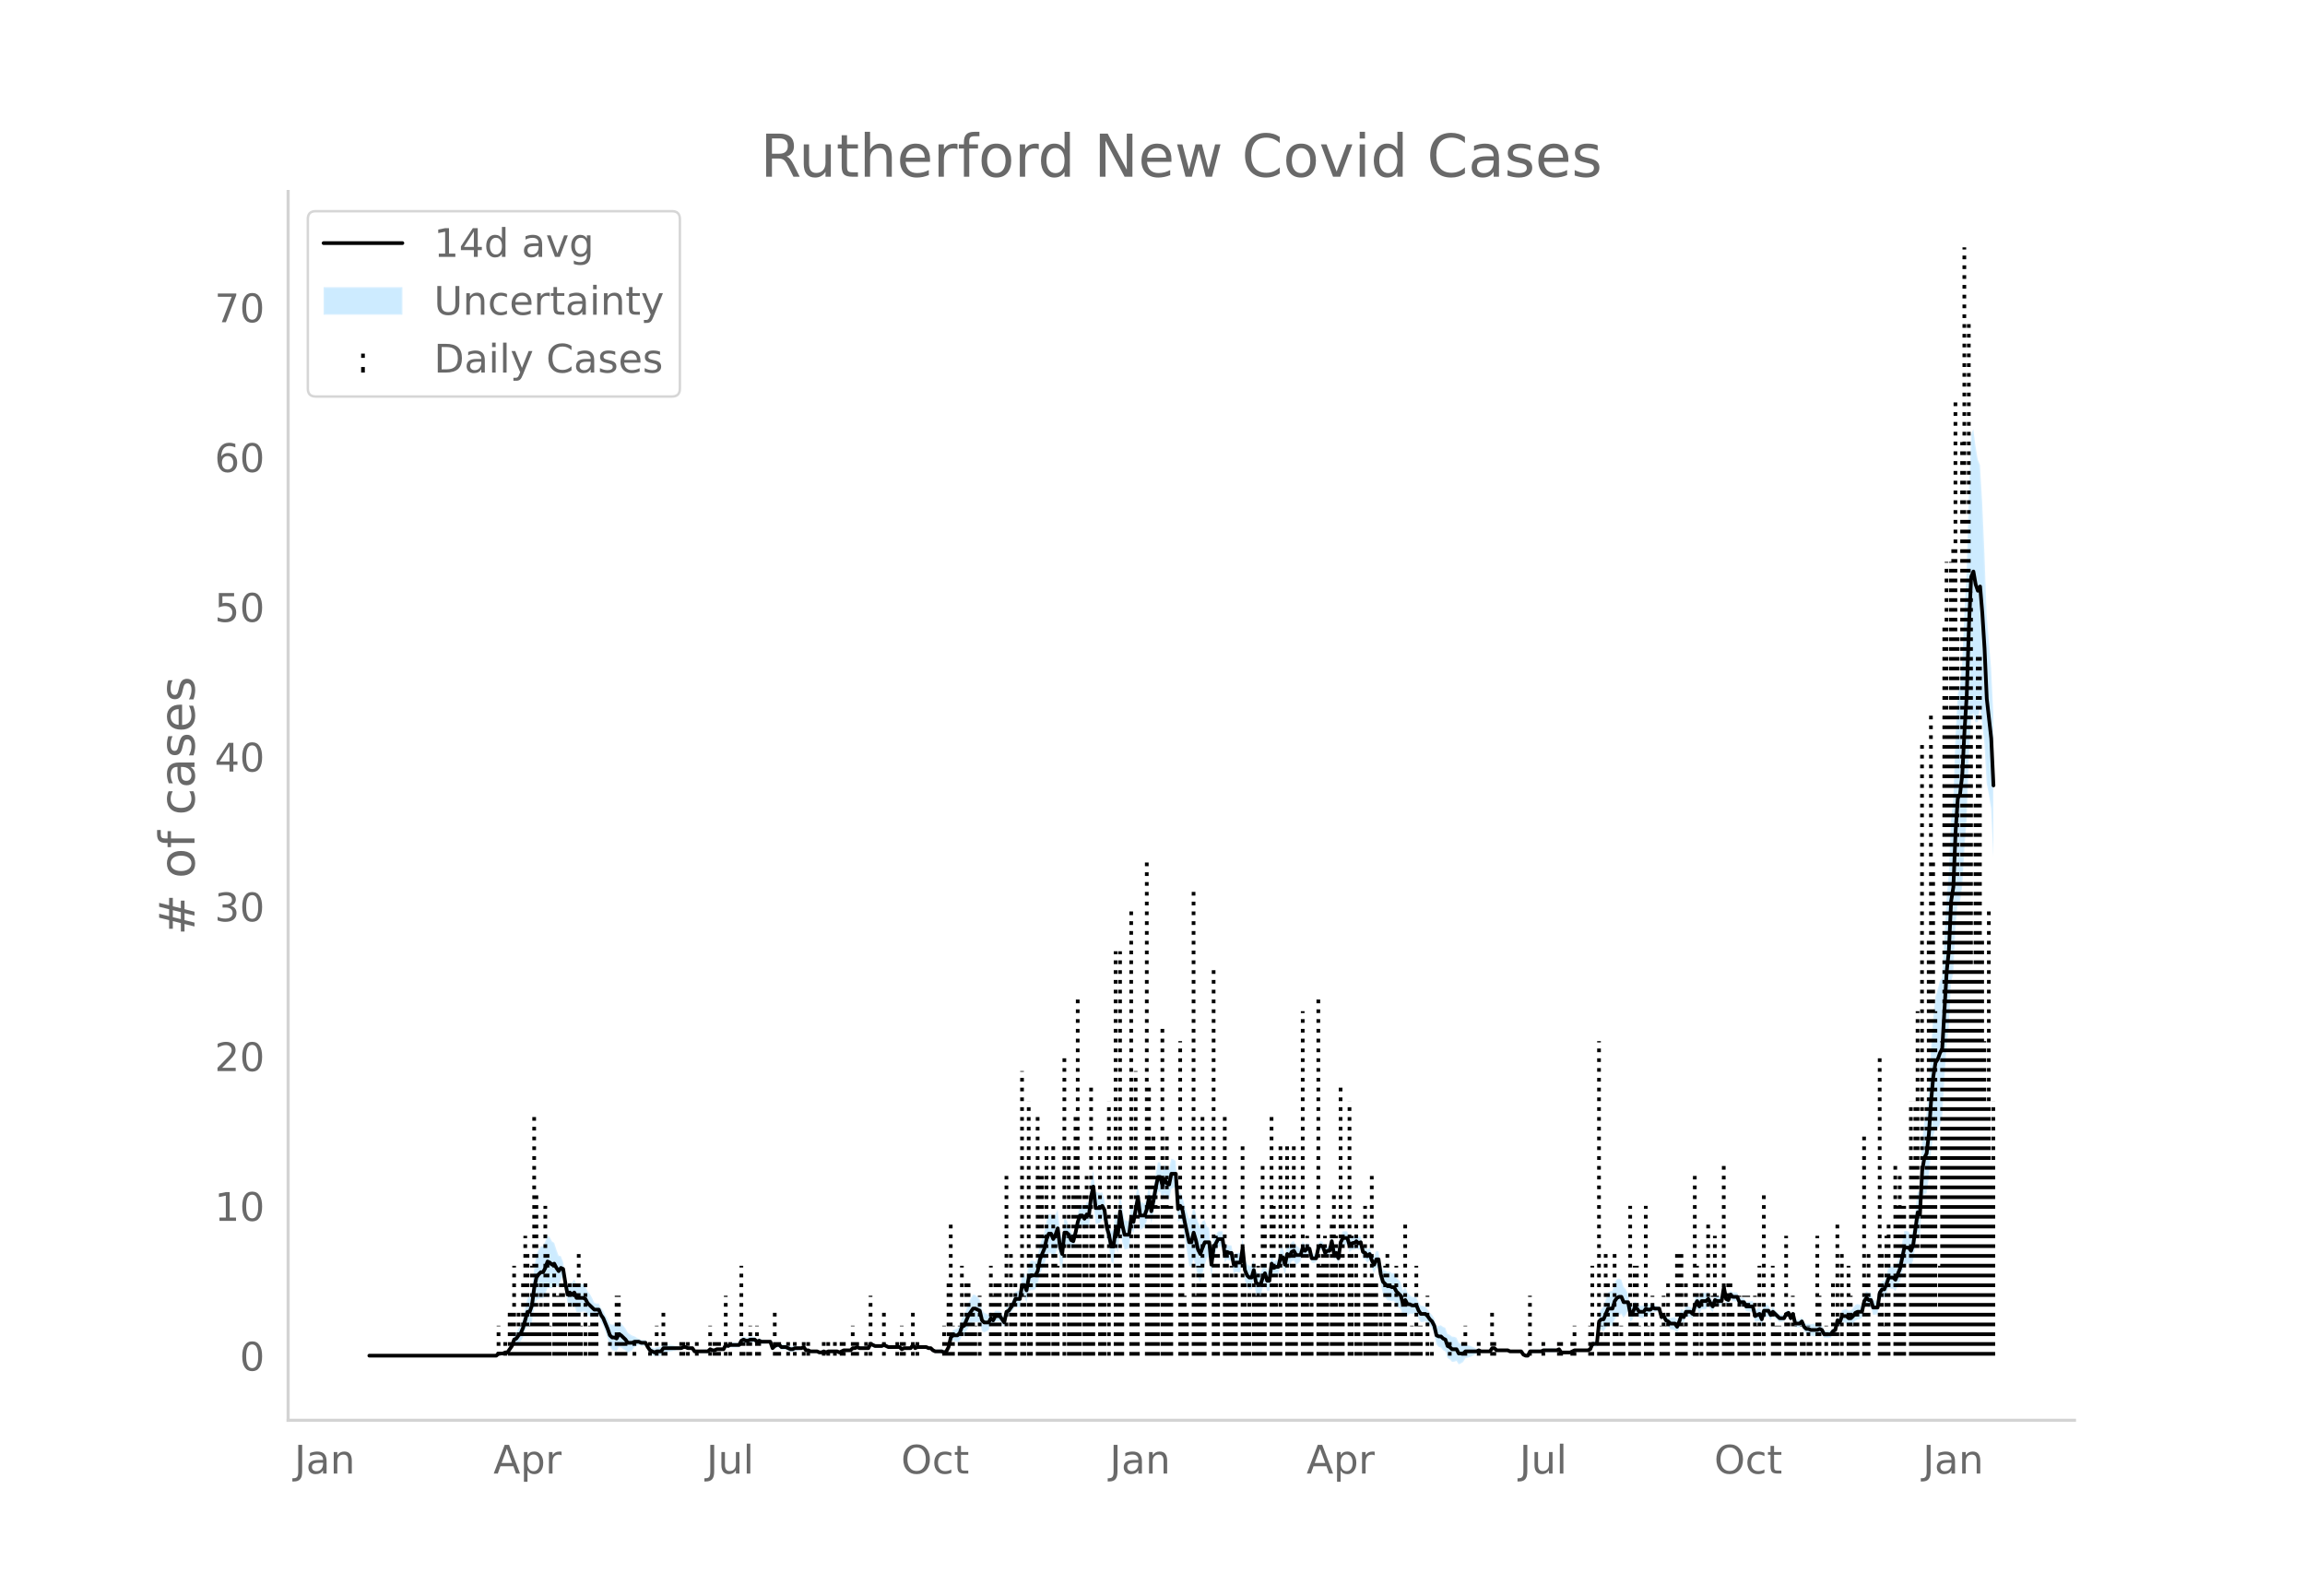 <svg height="864" viewBox="0 0 936 648" width="1248" xmlns="http://www.w3.org/2000/svg" xmlns:xlink="http://www.w3.org/1999/xlink"><defs><style>*{stroke-linecap:butt;stroke-linejoin:round}</style></defs><g id="figure_1"><path d="M0 648h936V0H0z" style="fill:#fff" id="patch_1"/><g id="axes_1"><path d="M117 576.72h725.4V77.76H117z" style="fill:none" id="patch_2"/><g id="PolyCollection_1"><defs><path d="M150.877-97.514H201.535l.905-.637.904.084.905.054.904-.334.905.065.905-1.05.904-.918.905-1.89.904.048.905-.81.905-.448.904-1.634.905-2.666.904-2.135.905.573.905-2.006.904-5.729.905-3.05.904-.497.905-.397.905.105.904-1.623.905-2.628.904.039.905.03.905-1.44.904.663.905.235.904-2.874.905-1.491.905 5.24.904 5.927.905-.17.904 1.517.905-.474.905 2.623.904.08.905-.08.904-.179.905.03.905 1.463.904.605.905.156.904-.256.905-.36.905.121.904 2.373.905 1.6.904 2.486.905 2.781.905 3.314.904 1.355.905.185.905.453.904-1.911.905.218.904.642.905.631.905.96.904-.645.905-.59.904-1.148.905-.597.905-.389.904.402.905.01.904-.01.905 1.904.905 1.385.904.502.905.553.904-.383.905.09.905.05.904-1.35.905-.103.904-.134.905-.174.905-.157.904-.205.905-.294.904-.036.905.009.905-.435.904-.09.905.348.904-.124.905-.241.905 1.544.904.125.905.085.904.06.905.044.905.027.904.015.905-.886.904.414.905-.075.905-.525.904-.04.905-.046.904-.053.905-1.439.905.534.904-.32.905.065.904.025.905-.013.905-.05.904-1.526.905-.284.904.445h.905l.905-.445.904-.077.905-.157.904.835.905-.514.905.37.904-.082.905-.103.904-.137.905-.205.905 3.11.904-.762.905-.39.904.029.905.925.905.01.904-.036.905.485.904.448.905.01.905-.5.904-.108.905-.164.904-.27.905-.44.905 1.36.904-.03.905.412.904.05.905.02.905-.006.904.492.905.055.904-.426.905.435.905-.48.904-.064.905-.087.904-.276.905-.035.905.406.904-.435.905-.386.904.036.905.03h.905l.904-.749.905.093.904-.34.905.466.905.016.904.003.905-.012.904-.026.905-1.619.905.459.904.424.905-.033.904-.06.905-.09.905-.417.904.413.905.435.904-.026.905-.03.905-.033.904-.039.905-.044.905.9.904-.446.905.014.904.005.905-.005.905-1.253.904 1.24.905-.464H376.123l.905.439h.904l.905.934.905.58.904.104.905.08.904.061.905.414.905-.411.904-1.738.905-3.226.904-.294.905.4.905.3.904-.552.905-2.06.904-.056.905-1.727.905-1.676.904-.916.905-1.04.904-.095.905.039.905-.053.904 3.568.905.55.904-.387.905-.48.905-2.25.904.663.905-1.964.904-.054.905-.002.905 1.27.904 1.176.905-4.503.904-.491.905-1.116.905-.865.904-1.626.905.309.904.137.905-4.711.905.497.904 2.33.905-4.613.904-.448.905.011.905-.49.904-1.773.905-4.462.904-1.8.905-1.766.905-3.143.904-1.605.905.06.904 2.236.905-1.771.905-3 .904 6.856.905 2.464.904-9.212.905-.89.905-.233.904 1.532.905-.015.904-3.672.905-3.881.905-1.895.904.533.905 1.527.904-1.376.905.697.905-7.08.904-3.444.905 8.694.904-.08.905-.246.905-1.488.904.69.905 6.654.904 3.659.905 6.087.905.951.904-6.808.905 2.415.904-9.521.905 5.222.905 2.864.904-.182.905-.303.904-7.291.905 1.12.905-5.154.904-3.625.905 7.437.904-.453.905-.677.905-2.538.904-4.545.905 5.648.904-4.137.905-4.94.905-3.827.904-.01.905 3.543.904-2.662.905 1.804.905.572.904-4.387.905-.306.904-.615.905 14.336.905-1.01.904 1.68.905 5.828.905 5.386.904 5.802.905.897.904-3.56.905 3.246.905 4.309.904 1.976.905-3.498.904-3.788.905-2.604.905-.631.904 8.742.905-8.208.904-2.534.905-2.014.905.055.904.051.905 6.381.904-1.33.905.49.905-.028.904 5.324.905-.64.904.124.905.027.905-6.308.904 9.587.905 2.638.904 1.025.905-.124.905-3.707.904 5.617.905.585.904.474.905-3.41.905-1.808.904 2.984.905-.131.904-6.99.905.36.905-.32.904.174.905-3.328.904.403.905 3.125.905-4.115.904.778.905-1.91.904-.391.905 1.673.905-.575.904-.933.905-2.834.904 1.099.905-1.07.905-.38.904 3.94.905.027.904-.371.905-4.219.905-.724.904.54.905 2.605.904-.9.905-.04.905-3.657.904 5.218.905-.422.904 2.291.905-6.304.905-1.494.904.09.905-.046.904 3.044.905-.846 1.81-.394v-.499l.904.803.904-.514.905 4.004.905.391.904 1.446.905-1.095.904 3.085.905 2.175.905-2.19.904-.142.905 6.847.904 3.905.905 1.44.905 1.177.904.092.905.224.904-.015.905 1.724.905.853.904.578.905 3.62.904-1.854.905 1.2.905-1.06.904.14.905-.079.904-.118.905 2.233.905 1.344.904-.105.905-.32.904.7.905 1.221.905.823.904 2.149.905 4.567.904.97.905.276.905 1.072.904.47.905 2.704.904.562.905 1 .905-.09.904-.325.905 1.432.904-.4.905-.566.905-1.512.904-.216.905-.265.905-.402.904-.419.905-.584.904-.607.905.281.905-.05.904-.064.905-.084.904-.055.905-1.206.905.029.904.867.905-.003.904-.006.905-.007.905-.01.904-.014.905.448H617.652l.904 1.414.905.547.905.124.904-1.755.905-.02.904-.022.905-.023.905-.026h.904l.905-.409.904.024.905.022.905.02.904.017.905-.054.904-.17.905-.73.905 1.357.904.043.905.036.904.03.905.027.905-.434.904-.435H644.79l.904-.434.905-1.753.905.217.904.128.905-7.138.904.244.905.71.905-1.41.904-1.416.905.456.904.213.905-2.755.905-1.186.904-.606.905-.476.904 1.493.905-1.054.905-1.755.904 4.469.905-.696.904-2.6.905.26.905 1.393.904.083.905.077.904-1.34.905.27.905-.304.904-1.314.905.251.904-.242.905-.349.905 3.708.904-.287.905 2.093.904.737.905 1.231.905.262.904.19.905 1.49.904-2.221.905-2.724.905.619.904-2.307.905-.146.904-.162.905.928.905-3.042.904-1.189.905 2.284.904-1.989.905.042.905-.094.904-1.259.905 1.353.904 1.13.905-2.867.905.333.904-.163.905-.242.904-5.356.905 4.721.905.435.904-2.207.905.888.904.009h.905l.905 2.208.904-.027.905-.172.904 1.94.905.157.905.133.904.114.905 3.965.905-.1.904-.24.905 2.346.904-3.652.905-.256.905-.36.904 1.657.905-1.51.904.606.905.815.905.83.904-.124.905-.233.904-1.743.905-.42.905 2.232.904-1.844.905 4.182.904.138.905.038.905-.831.904 2.29.905 1.082.904.172.905.628.905.128.904.075.905-.153.904-.806.905.293.905 1.274.904.063.905-.007.904-.078.905-1.731.905-.545.904-3.342.905 1.102.904-2.03.905.392.905.282.904.993.905.096.904-.765.905-1.297.905-.52.904-.237.905-.435.904-4.21.905-1.176.905 1.11.904.011.905 2.986.904-.08.905-.105.905-5.809.904-1.06.905.119.904-1.818.905-2.072.905.247.904.007.905 1.008.904-1.862.905-1.816.905-3.653.904-3.698.905.128.904-.357.905 1.23.905-2.532.904-5.935.905-5.214.904 1.636.905-14.73.905-2.67.904-.208.905-5.998.904-10.643.905-6.812.905-2.865.904.292.905-1.919.904-2.236.905-15.508.905-14.42.904-7.473.905-18.228.904-3.357.905-18.783.905-10.301.904-.182.905-6.158.904-15.173.905-11.761.905-24.938.904-16.276.905-2.052.904 3.48.905-.132.905-5.763.904 6.458.905 8.084.904 15.94.905 4.78.905 5.643.904 19.707v-58.242l-.904-18.521-.905-10.865-.905-10.859-.904-24.894-.905-20.586-.904-15.262-.905-2.288-.905-5.346-.904-6.945-.905 2.292-.904 22.82-.905 32.405-.905 16.91-.904 20.448-.905 9.48-.904 3.294-.905 16.632-.905 26.395-.904 7.938-.905 21.737-.904 9.904-.905 16.857-.905 15.769-.904 1.24-.905 3.293-.904 2.899-.905 8.43-.905 13.17-.904 16.29-.905 9.641-.904 3.268-.905 7.755-.905 20.892-.904-.102-.905 7.818-.904 7.097-.905 2.68-.905-1.375-.904-.357-.905.128-.904 4.99-.905 5.035-.905 2.528-.904 2.483-.905-.73-.904.007-.905.247-.905 3.14-.904 2.527-.905.12-.904 1.545-.905 6.354-.905-.105-.904-.08-.905-3.096-.904.011-.905-.627-.905 1.43-.904 4.48-.905-.436-.904-.238-.905.35-.905 1.31-.904.971-.905.097-.904-.745-.905.282-.905.392-.904 3.183-.905-.635-.904 4.477-.905.324-.905.875-.904-.078-.905-.007-.904.063-.905-2.201-.905-.576-.904.063-.905-.153-.904.074-.905.129-.905-.242-.904.173-.905-.655-.904-2.055-.905.906-.905.039-.904.138-.905-3.637-.904 1.63-.905-2.112-.905.45-.904 1.732-.905-.234-.904-.123-.905-.908-.905-.923-.904-1.13-.905 1.095-.904-1.817-.905-.362-.905-.255-.904 3.298-.905-1.997-.904.628-.905.77-.905-3.855-.904.114-.905.133-.905.157-.904-1.536-.905-.171-.904-.028-.905-2.135h-.905l-.904.009-.905-.85-.904 2.137-.905-.434-.905-4.836-.904 5.938-.905-.242-.904-.162-.905-.536-.905 2.346-.904-1.477-.905-2.122-.904.478-.905-.094-.905.042-.904 2.356-.905-2.06-.904 2.286-.905 3.908-.905-.809-.904-.162-.905-.147-.904 2.038-.905-1.12-.905 2.49-.904 2.123-.905-1.117-.904.19-.905.263-.905-.507-.904-.132-.905-1.382-.904.582-.905-3.243-.905-.349-.904-.242-.905-.618-.904.424-.905-.304-.905-.6-.904 1.268-.905.077-.904.083-.905-1.213-.905-.61-.904 1.744-.905.174-.904-5.089-.905-1.754-.905-1.055-.904-2.85-.905-.476-.904.262-.905 1.421-.905 3.326-.904.213-.905.456-.904 2.928-.905 2.934-.905.71-.904 1.983-.905 11.106-.904.128-.905.218-.905 2.59-.904.435H639.362l-.904.434-.905.434-.905.027-.904.03-.905.037-.904.042-.905-1.25-.905.14-.904-.17-.905-.054-.904.018-.905.02-.905.021-.904.024-.905.46h-.904l-.905-.026-.905-.024-.904-.021-.905-.02-.904 1.72-.905.124-.905-.322-.904-1.192H613.129l-.905-.421-.904-.013-.905-.01-.905-.008-.904-.006-.905-.003-.904-.87-.905.028-.905 1.401-.904-.055-.905-.084-.904-.064-.905-.05-.905-.587-.904.261-.905-.584-.904-.42-.905-.401-.905-.265-.904-.216-.905.226-.905-.566-.904-.4-.905-2.043-.904-.326-.905-.09-.905-.738-.904-.306-.905-2.509-.904-.4-.905-.664-.905.275-.904.101-.905-3.252-.904-1.326-.905-.915-.905-1.384-.904-1.039-.905-.32-.904-.104-.905-1.263-.905-2.111-.904-.118-.905-.08-.904-.728-.905-1.06-.905-2.275-.904 1.62-.905-3.33-.904-1.159-.905-.885-.905-1.75-.904-.016-.905-.645-.904.092-.905-.56-.905-.298-.904-2.177-.905-5.316-.904-.142-.905 2.154-.905-1.3-.904-2.128-.905.642-.904-1.16-.905-.478-.905-3.815-.904.355-.905-.935v.37l-1.809.475-.905.892-.904-3.038-.905-.047-.904.09-.905 1.982-.905 6.728-.904-2.053-.905.446-.904-5.207-.905 4.162-.905-.04-.904.838-.905-2.608-.904-.329-.905 1.014-.905 4.47-.904-.372-.905.028-.904-3.881-.905-.379-.905.667-.904-1.507-.905 3.248-.904-.933-.905-.575-.905-1.803-.904.477-.905 1.566-.904-.96-.905 4.574-.905-2.957-.904.403-.905 4.491-.904.174-.905.55-.905-3.116-.904 6.911-.905-.13-.904-3.098-.905 1.667-.905 2.671-.904-.394-.905-.284-.904-4.81-.905 2.376-.905-.125-.904-.712-.905-1.706-.904-8.658-.905 5.855-.905.028-.904.123-.905 1.098-.904-4.233-.905-.028-.905-.378-.904 1.275-.905-6.651-.904.051-.905.055-.905 1.461-.904.942-.905 5.693-.904-9.503-.905-.632-.905-2.604-.904.557-.905 1.714-.904-1.498-.905-3.511-.905-2.836-.904 4.26-.905.896-.904-2.885-.905-2.434-.905-3.729-.904-1.795-.905 1.597-.905-14.336-.904-.615-.905-.306-.904 4.302-.905-.297-.905-1.671-.904 2.551-.905-3.408-.904-.01-.905 4.861-.905 5.486-.904 4.551-.905-5.647-.904 5.012-.905 2.675-.905-.676-.904-.453-.905-7.334-.904 5.933-.905 5.27-.905-2.354-.904 6.61-.905-.303-.904-.182-.905-4.955-.905-6.073-.904 9.593-.905-1.929-.904 7.093-.905.952-.905-3.47-.904-2.424-.905-7.247-.904-2.785-.905.25-.905-.247-.904-.08-.905-8.682-.904 4.376-.905 8.559-.905-.173-.904 2.1-.905-1.08-.904.533-.905 3.319-.905 4.807-.904 3.278-.905-.883-.904-2.812-.905-1.97-.905-.891-.904 8.163-.905-3.617-.904-7.914-.905 2.213-.905 1.705-.904-2.108-.905.06-.904 2.739-.905 4.676-.905 2.578-.904 2.544-.905 5.095-.904 1.702-.905-.49-.905.01-.904 1.29-.905 5.814-.904-2.015-.905.497-.905 6.584-.904.137-.905.31-.904 2.717-.905 1.742-.905 1.49-.904.378-.905 4.185-.904-1.431-.905-1.336-.905-.002-.904-.054-.905 1.51-.904-1.074-.905 1.227-.905-.48-.904-.388-.905-1.187-.904-4.252-.905-.921-.905-.83-.904-.095-.905 1.566-.904 1.69-.905 2.668-.905 2.618-.904.812-.905 3.153-.904 1.186-.905.3-.905.4-.904 1.443-.905 4.593-.904 1.738-.905.458-.905-.456-.904.062-.905.08-.904.104-.905-.29-.905-.803h-.904l-.905-.43H372.505l-.905.406-.904-1.367-.905 1.353-.905-.005-.904.005-.905.014-.904.424-.905-.839-.905-.044-.904-.038-.905-.033-.905-.03-.904-.026-.905-.435-.904-.455-.905.453-.905-.092-.904-.059-.905-.033-.904-.445-.905-.41-.905 1.857-.904-.027-.905-.011-.904.002-.905.016-.905-.402-.904.528-.905.093-.904.99h-.905l-.905.029-.904.037-.905.482-.904.434-.905-.463-.905-.035-.904-.276-.905-.088-.904-.063-.905.389-.905-.434-.904.442-.905.056-.904-.377-.905-.007-.905.02-.904.05-.905-.456-.904-.03-.905-1.246-.905.43-.904-.271-.905-.165-.904-.107-.905.368-.905.01-.904-.42-.905-.384-.904-.036-.905.01-.905-.813-.904.028-.905.48-.904.975-.905-2.103-.905-.205-.904-.136-.905-.104-.904-.08-.905-.5-.905.354-.904-.902-.905-.157-.904-.077-.905.424h-.905l-.904-.424-.905.585-.904 1.95-.905-.051-.905-.013-.904.025-.905.065-.904.55-.905-.336-.905 2.036-.904-.053-.905-.046-.904-.04-.905.344-.905-.075-.904-.454-.905.851-.904.015-.905.027-.905.043-.904.061-.905.085-.904.125-.905-1.063-.905-.24-.904-.125-.905-.52-.904-.09-.905.434-.905.009-.904-.036-.905-.294-.904-.205-.905-.158-.905-.173-.904-.134-.905-.104-.904 1.256-.905.05-.905.09-.904.486-.905-.315-.904-.367-.905-1.221-.905-1.572-.904-.01-.905.01-.904-.467-.905-.388-.905-.597-.904-.28-.905-.59-.904-.645-.905-1.647-.905-1.106-.904-1.095-.905-.65-.904 1.564-.905-.417-.905.186-.904-.383-.905-1.9-.905-1.562-.904-1.859-.905-1.005-.904-1.972-.905.122-.905-.361-.904-1.994-.905-1.58-.904-1.134-.905-2.013-.905-.838-.904-.178-.905-.08-.904.079-.905-1.721-.905 1.264-.904-.221-.905 1.568-.904-3.63-.905-6.054-.905-2.361-.904-.267-.905-2.372-.904-2.811-.905-.572-.905-1.707-.904-.83-.905 2.585-.904 1.851-.905.105-.905 1.342-.904 2.108-.905 5.639-.904 8.172-.905 3.207-.905.572-.904 3.948-.905 4.284-.904 2.71-.905 1.29-.905 1.796-.904.917-.905 3.323-.904 1.688-.905 1.557-.905.065-.904.534-.905.055-.904.083-.905 1.101H150.877z" id="m2ba967b5c1" style="stroke:#fff;stroke-opacity:.2"/></defs><g clip-path="url(#pb4744dea0e)"><use style="fill:#089fff;fill-opacity:.2;stroke:#fff;stroke-opacity:.2" xlink:href="#m2ba967b5c1" y="648"/></g></g><g id="LineCollection_1"><path clip-path="url(#pb4744dea0e)" d="M202.44 550.486v-12.163M205.153 550.486v-6.082M206.963 550.486v-18.245M207.867 550.486v-18.245M208.772 550.486v-36.49M209.676 550.486v-6.082M210.581 550.486v-18.245M211.486 550.486v-12.163M212.39 550.486v-30.408M213.295 550.486v-48.654M214.2 550.486v-42.572M215.104 550.486v-12.163M216.009 550.486v-36.49M216.913 550.486V453.18M217.818 550.486v-66.899M218.722 550.486v-18.245M219.627 550.486v-30.408M220.532 550.486v-18.245M221.436 550.486V489.67M222.34 550.486v-42.572M223.245 550.486v-12.163M225.055 550.486v-36.49M225.96 550.486V526.16M226.864 550.486V526.16M227.768 550.486v-30.408M228.673 550.486v-30.408M229.578 550.486v-18.245M231.387 550.486v-30.408M232.291 550.486v-18.245M233.196 550.486v-30.408M234.1 550.486v-30.408M235.005 550.486v-42.572M235.91 550.486v-12.163M237.72 550.486v-30.408M239.528 550.486v-12.163M240.433 550.486v-18.245M241.337 550.486v-18.245M242.242 550.486v-18.245M247.67 550.486v-6.082M250.384 550.486V526.16M251.288 550.486V526.16M252.193 550.486v-6.082M253.097 550.486v-6.082M254.002 550.486v-6.082M257.62 550.486v-6.082M263.953 550.486v-6.082M266.666 550.486v-12.163M269.38 550.486v-18.245M270.285 550.486v-6.082M276.617 550.486v-6.082M277.522 550.486v-6.082M279.33 550.486v-6.082M282.95 550.486v-6.082M288.377 550.486v-12.163M290.186 550.486v-6.082M291.09 550.486v-6.082M291.995 550.486v-6.082M294.709 550.486V526.16M296.518 550.486v-6.082M301.041 550.486v-36.49M301.946 550.486v-6.082M303.755 550.486v-6.082M304.66 550.486v-12.163M307.373 550.486v-12.163M308.278 550.486v-6.082M314.61 550.486v-18.245M315.515 550.486v-6.082M316.42 550.486v-6.082M320.038 550.486v-6.082M322.752 550.486v-6.082M326.37 550.486v-6.082M328.18 550.486v-6.082M334.511 550.486v-6.082M336.32 550.486v-6.082M339.034 550.486v-6.082M341.748 550.486v-6.082M342.653 550.486v-6.082M346.271 550.486v-12.163M347.176 550.486v-6.082M348.08 550.486v-6.082M351.699 550.486v-6.082M353.508 550.486V526.16M358.936 550.486v-18.245M364.363 550.486v-6.082M366.173 550.486v-12.163M367.077 550.486v-6.082M370.696 550.486v-18.245M372.505 550.486v-6.082M383.36 550.486v-12.163M384.265 550.486v-6.082M385.17 550.486v-30.408M386.074 550.486v-54.735M386.978 550.486v-12.163M389.692 550.486v-12.163M390.597 550.486v-36.49M391.501 550.486v-6.082M392.406 550.486v-30.408M393.31 550.486v-30.408M394.215 550.486v-18.245M395.12 550.486v-18.245M396.024 550.486v-12.163M397.834 550.486V526.16M402.357 550.486v-36.49M403.261 550.486V526.16M404.166 550.486v-30.408M405.07 550.486v-30.408M405.975 550.486v-30.408M408.689 550.486v-72.98M409.593 550.486v-6.082M410.498 550.486v-42.572M411.403 550.486v-18.245M412.307 550.486v-30.408M415.021 550.486V434.934M415.926 550.486V526.16M417.735 550.486V447.097M418.64 550.486v-42.572M421.353 550.486V453.18M422.258 550.486v-72.98M423.162 550.486v-72.98M424.067 550.486v-48.654M424.972 550.486v-85.144M425.876 550.486v-30.408M427.685 550.486v-85.144M428.59 550.486v-48.654M429.495 550.486v-36.49M432.208 550.486V428.852M434.018 550.486v-85.144M434.922 550.486v-42.572M435.827 550.486v-66.899M436.731 550.486V453.18M437.636 550.486v-145.96M438.54 550.486v-66.899M440.35 550.486v-66.899M441.254 550.486v-72.98M442.159 550.486v-30.408M443.064 550.486v-109.47M443.968 550.486v-54.735M446.682 550.486v-85.144M447.587 550.486v-54.735M448.491 550.486v-42.572M450.3 550.486V447.097M453.014 550.486V386.28M453.919 550.486v-42.572M454.823 550.486V386.28M455.728 550.486v-30.408M459.346 550.486V368.035M460.251 550.486v-30.408M461.156 550.486V434.934M462.06 550.486v-66.899M465.679 550.486V349.79M466.583 550.486v-109.47M467.488 550.486v-85.144M468.392 550.486v-91.225M469.297 550.486v-72.98M470.202 550.486V489.67M472.01 550.486V416.69M472.915 550.486v-66.899M473.82 550.486v-91.225M474.725 550.486V489.67M475.63 550.486V489.67M479.248 550.486V422.77M480.152 550.486V489.67M481.057 550.486V526.16M481.962 550.486v-18.245M484.675 550.486V361.953M485.58 550.486V526.16M486.485 550.486v-36.49M487.39 550.486v-36.49M488.294 550.486V453.18M489.198 550.486v-30.408M492.817 550.486V392.362M493.721 550.486v-48.654M494.626 550.486v-42.572M497.34 550.486V453.18M498.244 550.486v-42.572M499.149 550.486v-30.408M500.054 550.486v-36.49M500.958 550.486v-30.408M501.863 550.486v-42.572M504.577 550.486v-85.144M505.481 550.486v-30.408M506.386 550.486v-18.245M507.29 550.486v-30.408M509.1 550.486v-42.572M510.004 550.486V526.16M510.909 550.486v-36.49M511.813 550.486V526.16M512.718 550.486v-79.062M513.623 550.486v-54.735M516.336 550.486V453.18M517.241 550.486V489.67M518.146 550.486v-36.49M519.05 550.486v-18.245M519.955 550.486v-85.144M522.669 550.486v-85.144M523.573 550.486V526.16M524.478 550.486v-48.654M525.382 550.486v-85.144M526.287 550.486v-30.408M529 550.486v-139.88M529.905 550.486v-42.572M530.81 550.486v-48.654M531.715 550.486v-18.245M532.62 550.486v-30.408M535.333 550.486v-145.96M536.238 550.486v-36.49M537.142 550.486v-42.572M538.047 550.486v-48.654M538.951 550.486v-42.572M540.76 550.486v-54.735M541.665 550.486v-66.899M542.57 550.486v-48.654M543.474 550.486v-18.245M544.379 550.486v-109.47M545.284 550.486v-54.735M547.997 550.486V447.097M548.902 550.486v-48.654M550.711 550.486v-48.654M550.711 550.486v-54.735M551.616 550.486v-30.408M552.52 550.486v-6.082M554.33 550.486V489.67M555.234 550.486v-30.408M556.139 550.486v-30.408M557.043 550.486v-72.98M557.948 550.486v-30.408M558.853 550.486v-30.408M560.662 550.486v-18.245M561.566 550.486v-6.082M562.471 550.486v-36.49M563.376 550.486v-42.572M564.28 550.486v-30.408M566.994 550.486v-36.49M567.899 550.486v-18.245M568.803 550.486v-18.245M569.708 550.486V526.16M570.612 550.486v-54.735M571.517 550.486v-6.082M573.326 550.486v-12.163M574.23 550.486v-6.082M575.135 550.486v-36.49M576.04 550.486v-12.163M576.945 550.486v-12.163M579.658 550.486V526.16M581.468 550.486v-6.082M588.704 550.486v-6.082M594.132 550.486v-6.082M595.037 550.486v-12.163M600.464 550.486v-6.082M605.892 550.486v-18.245M606.797 550.486v-6.082M621.27 550.486V526.16M626.698 550.486v-6.082M633.03 550.486v-6.082M633.935 550.486v-6.082M638.458 550.486v-6.082M639.362 550.486v-12.163M645.694 550.486v-12.163M646.599 550.486v-36.49M649.313 550.486V422.77M650.217 550.486v-12.163M651.122 550.486v-6.082M652.027 550.486v-42.572M652.931 550.486v-30.408M655.645 550.486v-42.572M656.55 550.486v-18.245M657.454 550.486v-6.082M658.359 550.486v-12.163M659.263 550.486v-6.082M661.977 550.486V489.67M662.882 550.486v-18.245M663.786 550.486v-36.49M664.691 550.486v-36.49M665.596 550.486v-12.163M668.31 550.486V489.67M669.214 550.486v-12.163M670.119 550.486v-6.082M671.023 550.486V526.16M674.642 550.486v-12.163M675.546 550.486V526.16M676.45 550.486v-12.163M677.355 550.486v-30.408M680.974 550.486v-42.572M681.878 550.486v-42.572M682.783 550.486v-42.572M683.688 550.486v-12.163M684.592 550.486v-30.408M688.21 550.486v-72.98M689.115 550.486v-36.49M690.924 550.486v-30.408M693.638 550.486v-54.735M694.543 550.486v-18.245M695.447 550.486V526.16M696.352 550.486v-48.654M697.257 550.486V526.16M699.97 550.486v-79.062M700.875 550.486v-6.082M701.78 550.486v-30.408M702.684 550.486v-30.408M703.589 550.486v-18.245M706.303 550.486V526.16M707.207 550.486v-18.245M708.112 550.486V526.16M709.016 550.486V526.16M709.921 550.486V526.16M712.635 550.486V526.16M713.54 550.486v-12.163M714.444 550.486v-36.49M716.253 550.486v-66.899M719.872 550.486v-36.49M720.776 550.486v-12.163M721.68 550.486v-12.163M722.586 550.486v-12.163M725.3 550.486v-48.654M726.204 550.486v-18.245M727.109 550.486v-6.082M728.013 550.486V526.16M728.918 550.486v-12.163M731.632 550.486v-12.163M732.536 550.486v-6.082M734.345 550.486v-12.163M735.25 550.486v-6.082M737.964 550.486v-48.654M738.868 550.486V526.16M741.582 550.486v-12.163M744.296 550.486v-30.408M745.2 550.486v-12.163M746.105 550.486v-54.735M747.914 550.486v-42.572M750.628 550.486v-36.49M751.533 550.486V526.16M752.437 550.486v-12.163M753.342 550.486v-18.245M754.247 550.486v-18.245M756.96 550.486v-91.225M757.865 550.486v-30.408M758.77 550.486v-42.572M763.293 550.486V428.852M764.197 550.486v-42.572M765.102 550.486v-12.163M766.006 550.486v-48.654M766.911 550.486v-54.735M769.625 550.486v-79.062M770.53 550.486V489.67M771.434 550.486v-72.98M772.339 550.486V489.67M773.243 550.486V489.67M775.957 550.486V447.097M776.862 550.486v-79.062M777.766 550.486V447.097M778.67 550.486v-139.88M779.575 550.486v-42.572M780.48 550.486v-249.35M781.385 550.486v-72.98M782.29 550.486V447.097M783.194 550.486V380.198M784.098 550.486V288.973M785.003 550.486V349.79M785.908 550.486v-139.88M786.812 550.486v-18.245M787.717 550.486v-36.49M788.621 550.486V422.77M789.526 550.486V252.483M790.43 550.486v-322.33M791.335 550.486V288.973M792.24 550.486v-322.33M793.144 550.486V222.074M794.049 550.486V161.257M794.954 550.486V258.564M795.858 550.486V355.872M796.763 550.486V179.502M797.667 550.486V100.44M798.572 550.486V209.911M799.477 550.486V130.85M800.381 550.486V240.32M801.286 550.486V392.362M802.19 550.486V325.463M803.095 550.486v-285.84M804 550.486v-285.84M804.904 550.486V380.198M805.809 550.486V422.77M806.713 550.486V447.097M807.618 550.486V368.035M808.523 550.486v-79.062M809.427 550.486V447.097" style="fill:none;stroke:#000;stroke-dasharray:1.5,2.475;stroke-dashoffset:0;stroke-width:1.5"/></g><path clip-path="url(#pb4744dea0e)" d="M149.973 550.486h51.562l.905-.869h1.809l.904-.434h.905l1.81-2.607.904-2.606.904-.434.905-1.304.905-.868.904-2.173 1.81-6.516h.904l.905-2.606.904-6.95.905-4.345.904-1.303.905-.869h.905l.904-1.737.905-2.607.904.435.905.868.905-.434.904 1.738.905 1.303.904-1.303.905.434.905 5.647.904 4.779.905-.869.904.869.905-.869.905 2.172h2.713l.905.434.905 1.738 2.713 2.607h1.81l.904 2.172.905 1.303 1.81 4.344.904 2.606.904.87h.905l.905.434.904-1.738.905.434 1.809 1.738.905 1.303h1.809l.904-.434h1.81l.904.434h1.81l.904 1.738.905 1.303 1.809.869.904-.435h1.81l.904-1.303h7.237l.905-.434h.904l.905.434h1.809l.905 1.303h5.427l.905-.868.904.434h.905l.905-.434h2.713l.905-1.738.905.434.904-.434h3.619l.904-1.738.905-.434.904.434h.905l.905-.434h1.809l.904.869.905-.435.905.435h3.618l.905 2.606.904-.869.905-.434h.904l.905.869h1.81l1.808.869h.905l.905-.435h2.713l.905-.434.905 1.303h.904l.905.434h2.714l.904.435h.905l.904-.435.905.435.905-.435h3.618l.905.435 1.809-.869h2.714l.904-.869h.905l.904-.434.905.434h3.618l.905-1.737 1.81.868h2.713l.905-.434 1.809.869h4.523l.905.869.904-.435h2.714l.905-1.303.904 1.303.905-.434h3.618l.905.434h.904l.905.87.905.433h2.713l.905.435.905-.435.904-1.737.905-3.91.904-.869h1.81l.904-.868.905-2.607.904-.434 1.81-4.344 1.809-2.607h.904l1.81.869.904 3.91.905.868h1.809l.905-1.737.904.869.905-1.738h1.809l1.81 2.606.904-4.344.904-.434 1.81-2.606.904-2.173h1.81l.904-5.647h.905l.904 2.172.905-5.213.904-.868h1.81l.904-1.738.905-4.779 1.809-4.344.905-3.91.904-2.171h.905l.904 2.172.905-1.738.905-2.606.904 7.385.905 3.04.904-8.688h.905l.905.87.904 2.171.905.434.904-3.475.905-4.344.905-2.606h.904l.905 1.303.904-1.738.905.435.905-7.82.904-3.91.905 8.689h1.809l.905-.869.904 1.738.905 6.95.904 3.041.905 4.779h.905l.904-6.951.905 2.172.904-9.557.905 5.647.905 3.91h1.809l.904-6.95.905 1.737 1.81-9.991.904 7.385h1.81l.904-2.607.904-4.778.905 5.647.904-4.344.905-5.213.905-4.344h.904l.905 3.475.904-2.606.905 1.737.905.435.904-4.344h1.81l.904 14.335.905-1.303.904 1.738.905 4.778 1.81 8.254h.904l.904-3.91.905 3.041.905 3.91.904 1.737.905-2.606.904-2.172h1.81l.904 9.122.905-6.95 1.809-3.475h1.81l.904 6.516.904-1.303.905.434h.905l.904 4.778.905-.868h1.809l.905-6.082.904 9.122.905 2.173.904.868h.905l.905-3.04.904 5.212 1.81.87.904-3.042.905-1.737.904 3.04h.905l.904-6.95.905 1.738.905-.435h.904l.905-3.91h.904l.905 3.041.905-4.344.904.87.905-1.738.904-.435.905 1.738h1.81l.904-3.041.904 1.303.905-.869h.905l.904 3.91h1.81l.904-4.344.905-.869.904.435.905 2.606.904-.869h.905l.905-3.91.904 5.213.905-.434.904 2.172.905-6.516.905-1.738h1.809l.904 3.041.905-.869 1.81-.434v-.435l.904.87.904-.435.905 3.91.905.434.904 1.303.905-.869.904 2.607.905 1.737.905-2.172h.904l.905 6.082.904 3.041 1.81 1.738h.904l.905.434h.904l.905 1.738 1.81 1.737.904 3.476.904-1.738.905 1.738h.905l.904.434h1.81l.904 2.172.905 1.303h1.809l.904.869.905 1.303.905.87.904 1.737.905 3.91.904.434h.905l.905.869.904.434.905 2.606.904.435.905.869h1.81l.904 1.737h1.81l.904-.869h4.523l.904-.434.905.434h3.618l.905-1.303h.905l.904.87h4.523l.905.433h4.523l.904 1.304.905.434h.905l.904-1.738h4.523l.905-.434h5.427l.905-.434.905 1.303h3.618l1.81-.869h5.427l.904-.434.905-2.172h1.81l.904-9.123.904-.869h.905l1.81-4.344h1.808l.905-3.04.905-1.304.904-.434h.905l.904 2.172h1.81l.904 4.778.905-.434.904-2.172.905.434.905 1.303h1.809l.904-1.303.905.435h.905l.904-.87.905.435h1.809l.905 3.475.904-.434.905 1.738.904.434.905.869h1.81l.904 1.303.904-2.172.905-2.606.905.868.904-2.172h1.81l.904.87.905-3.476.904-1.738.905 2.172.904-2.172h1.81l.904-.869.905 1.738.904 1.303.905-2.606.905.434h1.809l.904-5.647.905 4.778.905.435.904-2.172.905.869h1.81l.904 2.172h1.809l.904 1.737h2.714l.905 3.91 1.81-.869.904 2.172.904-3.475h1.81l.904 1.738.905-1.304 2.714 2.607h1.809l.904-1.738.905-.434.905 2.172.904-1.738.905 3.91h1.809l.905-.869.904 2.172.905.869h.904l.905.434h2.714l.904-.434.905.434.905 1.738h2.713l.905-1.303.905-.435.904-3.91.905.87.904-2.607h1.81l.904.869h.905l.904-.869.905-1.303.905-.435h1.809l.904-4.344.905-1.303.905.869h.904l.905 3.04h1.809l.905-6.08.904-1.304h.905l.904-2.172.905-2.607h1.81l.904.87 1.809-4.345 1.81-8.688h1.808l.905 1.303.905-2.606 1.809-13.033.904.87.905-17.811.905-5.213.904-1.738.905-7.82.904-13.466.905-9.991.905-5.648.904-1.303.905-2.606.904-1.738 1.81-31.277.904-8.688.905-19.983.904-5.647.905-22.59.905-13.466.904-1.738.905-7.82.904-17.81.905-14.335.905-28.671.904-19.549.905-2.172.904 5.213.905 2.607.905-1.738.904 10.86.905 14.336.904 20.417 1.81 16.073.904 19.114h0" style="fill:none;stroke:#000;stroke-linecap:round;stroke-width:1.5" id="line2d_1"/><path d="M117 576.72V77.76" style="fill:none;stroke:#d3d3d3;stroke-linecap:square;stroke-linejoin:miter;stroke-width:1.25" id="patch_3"/><path d="M117 576.72h725.4" style="fill:none;stroke:#d3d3d3;stroke-linecap:square;stroke-linejoin:miter;stroke-width:1.25" id="patch_4"/><g id="matplotlib.axis_1"><g id="xtick_1"><g style="fill:#696969" transform="matrix(.16 0 0 -.16 119.548 598.378)" id="text_1"><defs><path d="M9.813 72.906h9.859V5.078q0-13.187-5-19.14-5-5.954-16.094-5.954h-3.75v8.297h3.078q6.531 0 9.219 3.672Q9.813-4.39 9.813 5.078z" id="DejaVuSans-74"/><path d="M34.281 27.484q-10.89 0-15.093-2.484-4.204-2.484-4.204-8.5 0-4.781 3.157-7.594 3.156-2.797 8.562-2.797 7.485 0 12 5.297 4.516 5.297 4.516 14.078v2zm17.922 3.72V0H43.22v8.297Q40.14 3.328 35.547.953q-4.594-2.375-11.234-2.375-8.391 0-13.36 4.719Q6 8.016 6 15.922q0 9.219 6.172 13.906 6.187 4.688 18.437 4.688h12.61v.89q0 6.203-4.078 9.594-4.078 3.39-11.453 3.39-4.688 0-9.141-1.124-4.438-1.125-8.531-3.375v8.312q4.921 1.906 9.562 2.844 4.64.953 9.031.953 11.875 0 17.735-6.156 5.86-6.14 5.86-18.64z" id="DejaVuSans-97"/><path d="M54.89 33.016V0h-8.984v32.719q0 7.765-3.031 11.61-3.031 3.858-9.078 3.858-7.281 0-11.484-4.64-4.204-4.625-4.204-12.64V0H9.08v54.688h9.03v-8.5q3.235 4.937 7.594 7.374Q30.078 56 35.797 56q9.422 0 14.25-5.828 4.844-5.828 4.844-17.156z" id="DejaVuSans-110"/></defs><use xlink:href="#DejaVuSans-74"/><use x="29.492" xlink:href="#DejaVuSans-97"/><use x="90.771" xlink:href="#DejaVuSans-110"/></g></g><g id="xtick_2"><g style="fill:#696969" transform="matrix(.16 0 0 -.16 200.36 598.378)" id="text_2"><defs><path d="M34.188 63.188 20.797 26.906h26.812zm-5.579 9.718h11.188L67.578 0h-10.25l-6.64 18.703h-32.86L11.188 0H.78z" id="DejaVuSans-65"/><path d="M18.11 8.203v-29H9.077v75.484h9.031v-8.296q2.844 4.875 7.157 7.234Q29.594 56 35.594 56q9.968 0 16.187-7.906 6.235-7.907 6.235-20.797T51.78 6.484q-6.218-7.906-16.187-7.906-6 0-10.328 2.375-4.313 2.375-7.157 7.25zm30.578 19.094q0 9.906-4.079 15.547-4.078 5.64-11.203 5.64-7.14 0-11.218-5.64-4.079-5.64-4.079-15.547 0-9.906 4.078-15.547 4.079-5.64 11.22-5.64 7.124 0 11.202 5.64t4.078 15.547z" id="DejaVuSans-112"/><path d="M41.11 46.297q-1.516.875-3.297 1.281Q36.03 48 33.89 48q-7.625 0-11.703-4.953-4.079-4.953-4.079-14.234V0H9.08v54.688h9.03v-8.5q2.844 4.984 7.375 7.39Q30.031 56 36.531 56q.922 0 2.047-.125 1.125-.11 2.484-.36z" id="DejaVuSans-114"/></defs><use xlink:href="#DejaVuSans-65"/><use x="68.408" xlink:href="#DejaVuSans-112"/><use x="131.885" xlink:href="#DejaVuSans-114"/></g></g><g id="xtick_3"><g style="fill:#696969" transform="matrix(.16 0 0 -.16 286.866 598.378)" id="text_3"><defs><path d="M8.5 21.578v33.11h8.984V21.922q0-7.766 3.016-11.656 3.031-3.875 9.094-3.875 7.265 0 11.484 4.64 4.234 4.64 4.234 12.656v31h8.985V0h-8.984v8.406Q42.047 3.422 37.718 1q-4.313-2.422-10.032-2.422-9.421 0-14.312 5.86Q8.5 10.296 8.5 21.578zM31.11 56z" id="DejaVuSans-117"/><path d="M9.422 75.984h8.984V0H9.422z" id="DejaVuSans-108"/></defs><use xlink:href="#DejaVuSans-74"/><use x="29.492" xlink:href="#DejaVuSans-117"/><use x="92.871" xlink:href="#DejaVuSans-108"/></g></g><g id="xtick_4"><g style="fill:#696969" transform="matrix(.16 0 0 -.16 365.909 598.378)" id="text_4"><defs><path d="M39.406 66.219q-10.75 0-17.078-8.016-6.312-8-6.312-21.828 0-13.766 6.312-21.781 6.328-8 17.078-8 10.735 0 17.016 8 6.281 8.015 6.281 21.781 0 13.828-6.281 21.828-6.281 8.016-17.016 8.016zm0 8q15.328 0 24.5-10.281 9.188-10.282 9.188-27.563 0-17.234-9.188-27.516-9.172-10.28-24.5-10.28-15.375 0-24.593 10.25-9.204 10.265-9.204 27.546t9.204 27.563q9.218 10.28 24.593 10.28z" id="DejaVuSans-79"/><path d="M48.781 52.594v-8.407q-3.812 2.11-7.64 3.157-3.828 1.047-7.735 1.047-8.75 0-13.593-5.547-4.829-5.532-4.829-15.547 0-10.016 4.829-15.563 4.843-5.53 13.593-5.53 3.907 0 7.735 1.046 3.828 1.047 7.64 3.156V2.094Q45.016.344 40.984-.531q-4.015-.89-8.562-.89-12.36 0-19.64 7.765-7.266 7.765-7.266 20.953 0 13.375 7.343 21.031Q20.22 56 33.016 56q4.14 0 8.093-.86 3.953-.843 7.672-2.546z" id="DejaVuSans-99"/><path d="M18.313 70.219V54.688h18.5v-6.985h-18.5V18.016q0-6.688 1.828-8.594 1.828-1.906 7.453-1.906h9.218V0h-9.218q-10.407 0-14.36 3.875-3.953 3.89-3.953 14.14v29.688H2.687v6.984h6.594V70.22z" id="DejaVuSans-116"/></defs><use xlink:href="#DejaVuSans-79"/><use x="78.711" xlink:href="#DejaVuSans-99"/><use x="133.691" xlink:href="#DejaVuSans-116"/></g></g><g id="xtick_5"><g style="fill:#696969" transform="matrix(.16 0 0 -.16 450.632 598.378)" id="text_5"><use xlink:href="#DejaVuSans-74"/><use x="29.492" xlink:href="#DejaVuSans-97"/><use x="90.771" xlink:href="#DejaVuSans-110"/></g></g><g id="xtick_6"><g style="fill:#696969" transform="matrix(.16 0 0 -.16 530.539 598.378)" id="text_6"><use xlink:href="#DejaVuSans-65"/><use x="68.408" xlink:href="#DejaVuSans-112"/><use x="131.885" xlink:href="#DejaVuSans-114"/></g></g><g id="xtick_7"><g style="fill:#696969" transform="matrix(.16 0 0 -.16 617.045 598.378)" id="text_7"><use xlink:href="#DejaVuSans-74"/><use x="29.492" xlink:href="#DejaVuSans-117"/><use x="92.871" xlink:href="#DejaVuSans-108"/></g></g><g id="xtick_8"><g style="fill:#696969" transform="matrix(.16 0 0 -.16 696.089 598.378)" id="text_8"><use xlink:href="#DejaVuSans-79"/><use x="78.711" xlink:href="#DejaVuSans-99"/><use x="133.691" xlink:href="#DejaVuSans-116"/></g></g><g id="xtick_9"><g style="fill:#696969" transform="matrix(.16 0 0 -.16 780.812 598.378)" id="text_9"><use xlink:href="#DejaVuSans-74"/><use x="29.492" xlink:href="#DejaVuSans-97"/><use x="90.771" xlink:href="#DejaVuSans-110"/></g></g></g><g id="matplotlib.axis_2"><g id="ytick_1"><g style="fill:#696969" transform="matrix(.16 0 0 -.16 97.32 556.565)" id="text_10"><defs><path d="M31.781 66.406q-7.61 0-11.453-7.5Q16.5 51.422 16.5 36.375q0-14.984 3.828-22.484 3.844-7.5 11.453-7.5 7.672 0 11.5 7.5 3.844 7.5 3.844 22.484 0 15.047-3.844 22.531-3.828 7.5-11.5 7.5zm0 7.813q12.266 0 18.735-9.703 6.468-9.688 6.468-28.141 0-18.406-6.468-28.11-6.47-9.687-18.735-9.687-12.25 0-18.718 9.688-6.47 9.703-6.47 28.109 0 18.453 6.47 28.14Q19.53 74.22 31.78 74.22z" id="DejaVuSans-48"/></defs><use xlink:href="#DejaVuSans-48"/></g></g><g id="ytick_2"><g style="fill:#696969" transform="matrix(.16 0 0 -.16 87.14 495.748)" id="text_11"><defs><path d="M12.406 8.297h16.11v55.625l-17.532-3.516v8.985l17.438 3.515h9.86V8.296H54.39V0H12.406z" id="DejaVuSans-49"/></defs><use xlink:href="#DejaVuSans-49"/><use x="63.623" xlink:href="#DejaVuSans-48"/></g></g><g id="ytick_3"><g style="fill:#696969" transform="matrix(.16 0 0 -.16 87.14 434.93)" id="text_12"><defs><path d="M19.188 8.297h34.421V0H7.33v8.297q5.609 5.812 15.296 15.594 9.703 9.797 12.188 12.64 4.734 5.313 6.609 9 1.89 3.688 1.89 7.25 0 5.813-4.078 9.469-4.078 3.672-10.625 3.672-4.64 0-9.797-1.61-5.14-1.609-11-4.89v9.969Q13.767 71.78 18.938 73q5.188 1.219 9.485 1.219 11.328 0 18.062-5.672 6.735-5.656 6.735-15.125 0-4.5-1.688-8.531-1.672-4.016-6.125-9.485-1.218-1.422-7.765-8.187-6.532-6.766-18.453-18.922z" id="DejaVuSans-50"/></defs><use xlink:href="#DejaVuSans-50"/><use x="63.623" xlink:href="#DejaVuSans-48"/></g></g><g id="ytick_4"><g style="fill:#696969" transform="matrix(.16 0 0 -.16 87.14 374.114)" id="text_13"><defs><path d="M40.578 39.313Q47.656 37.797 51.625 33q3.984-4.781 3.984-11.813 0-10.78-7.422-16.703-7.421-5.906-21.093-5.906-4.578 0-9.438.906-4.86.907-10.031 2.72v9.515q4.094-2.39 8.969-3.61 4.89-1.218 10.218-1.218 9.266 0 14.125 3.656 4.86 3.656 4.86 10.64 0 6.454-4.516 10.079-4.515 3.64-12.562 3.64h-8.5v8.11h8.89q7.266 0 11.125 2.906 3.86 2.906 3.86 8.375 0 5.61-3.985 8.61-3.968 3.015-11.39 3.015-4.063 0-8.703-.89-4.641-.876-10.203-2.72v8.782q5.624 1.562 10.53 2.344 4.907.78 9.25.78 11.235 0 17.766-5.109 6.547-5.093 6.547-13.78 0-6.063-3.468-10.235-3.47-4.172-9.86-5.782z" id="DejaVuSans-51"/></defs><use xlink:href="#DejaVuSans-51"/><use x="63.623" xlink:href="#DejaVuSans-48"/></g></g><g id="ytick_5"><g style="fill:#696969" transform="matrix(.16 0 0 -.16 87.14 313.297)" id="text_14"><defs><path d="M37.797 64.313 12.89 25.39h24.906zm-2.594 8.593H47.61V25.391h10.407v-8.203H47.609V0h-9.812v17.188H4.89v9.515z" id="DejaVuSans-52"/></defs><use xlink:href="#DejaVuSans-52"/><use x="63.623" xlink:href="#DejaVuSans-48"/></g></g><g id="ytick_6"><g style="fill:#696969" transform="matrix(.16 0 0 -.16 87.14 252.48)" id="text_15"><defs><path d="M10.797 72.906h38.719v-8.312H19.828v-17.86q2.14.735 4.281 1.094 2.157.36 4.313.36 12.203 0 19.328-6.688 7.14-6.688 7.14-18.11 0-11.765-7.328-18.296-7.328-6.516-20.656-6.516-4.593 0-9.36.781-4.75.782-9.827 2.344v9.922q4.39-2.39 9.078-3.563 4.687-1.171 9.906-1.171 8.453 0 13.375 4.437 4.938 4.438 4.938 12.063 0 7.609-4.938 12.047-4.922 4.453-13.375 4.453-3.953 0-7.89-.875-3.922-.875-8.016-2.735z" id="DejaVuSans-53"/></defs><use xlink:href="#DejaVuSans-53"/><use x="63.623" xlink:href="#DejaVuSans-48"/></g></g><g id="ytick_7"><g style="fill:#696969" transform="matrix(.16 0 0 -.16 87.14 191.663)" id="text_16"><defs><path d="M33.016 40.375q-6.641 0-10.532-4.547-3.875-4.531-3.875-12.437 0-7.86 3.875-12.438 3.891-4.562 10.532-4.562 6.64 0 10.515 4.562 3.875 4.578 3.875 12.438 0 7.906-3.875 12.437-3.875 4.547-10.515 4.547zm19.578 30.922v-8.984q-3.719 1.75-7.5 2.671-3.782.938-7.5.938-9.766 0-14.922-6.594-5.14-6.594-5.875-19.922 2.875 4.25 7.219 6.516 4.359 2.266 9.578 2.266 10.984 0 17.36-6.672 6.374-6.657 6.374-18.125 0-11.235-6.64-18.032-6.641-6.78-17.672-6.78-12.657 0-19.344 9.687-6.688 9.703-6.688 28.109 0 17.281 8.204 27.563 8.203 10.28 22.015 10.28 3.719 0 7.5-.734t7.89-2.187z" id="DejaVuSans-54"/></defs><use xlink:href="#DejaVuSans-54"/><use x="63.623" xlink:href="#DejaVuSans-48"/></g></g><g id="ytick_8"><g style="fill:#696969" transform="matrix(.16 0 0 -.16 87.14 130.846)" id="text_17"><defs><path d="M8.203 72.906h46.875v-4.203L28.61 0H18.312L43.22 64.594H8.203z" id="DejaVuSans-55"/></defs><use xlink:href="#DejaVuSans-55"/><use x="63.623" xlink:href="#DejaVuSans-48"/></g></g><g style="fill:#696969" transform="matrix(0 -.2 -.2 0 78.98 379.813)" id="text_18"><defs><path d="M51.125 44H36.922l-4.11-16.313h14.313zm-7.328 27.781-5.078-20.265h14.265L58.11 71.78h7.813L60.89 51.516h15.234V44h-17.14l-4-16.313h15.53V20.22H53.079L48 0h-7.813l5.032 20.219H30.906L25.875 0h-7.86l5.079 20.219H7.719v7.468h17.187L29 44H13.281v7.516h17.625l4.985 20.265z" id="DejaVuSans-35"/><path d="M30.61 48.39q-7.22 0-11.422-5.64-4.204-5.64-4.204-15.453 0-9.813 4.172-15.453 4.188-5.64 11.453-5.64 7.188 0 11.375 5.655 4.203 5.672 4.203 15.438 0 9.719-4.203 15.406-4.187 5.688-11.375 5.688zm0 7.61q11.718 0 18.406-7.625 6.703-7.61 6.703-21.078 0-13.422-6.703-21.078-6.688-7.64-18.407-7.64-11.765 0-18.437 7.64-6.656 7.656-6.656 21.078 0 13.469 6.656 21.078Q18.844 56 30.609 56z" id="DejaVuSans-111"/><path d="M37.11 75.984V68.5h-8.594q-4.828 0-6.72-1.953-1.874-1.953-1.874-7.031v-4.828h14.797v-6.985H19.922V0H10.89v47.703H2.297v6.984h8.594V58.5q0 9.125 4.25 13.297 4.25 4.187 13.468 4.187z" id="DejaVuSans-102"/><path d="M44.281 53.078v-8.5q-3.797 1.953-7.906 2.922-4.094.984-8.5.984-6.688 0-10.031-2.047-3.344-2.046-3.344-6.156 0-3.125 2.39-4.906 2.391-1.781 9.626-3.39l3.078-.688q9.562-2.047 13.593-5.781 4.032-3.735 4.032-10.422 0-7.625-6.032-12.078-6.03-4.438-16.578-4.438-4.39 0-9.156.86Q10.688.296 5.422 2v9.281q4.984-2.594 9.812-3.89 4.829-1.282 9.579-1.282 6.343 0 9.75 2.172 3.421 2.172 3.421 6.125 0 3.656-2.468 5.61-2.453 1.953-10.813 3.765l-3.125.735q-8.344 1.75-12.062 5.39-3.704 3.64-3.704 9.985 0 7.718 5.47 11.906Q16.75 56 26.811 56q4.97 0 9.36-.734 4.406-.72 8.11-2.188z" id="DejaVuSans-115"/><path d="M56.203 29.594v-4.39H14.891q.593-9.282 5.593-14.142 5-4.859 13.938-4.859 5.172 0 10.031 1.266 4.86 1.265 9.656 3.812v-8.5Q49.266.734 44.187-.344 39.11-1.422 33.892-1.422q-13.094 0-20.735 7.61-7.64 7.625-7.64 20.625 0 13.421 7.25 21.296Q20.016 56 32.328 56q11.031 0 17.453-7.11 6.422-7.093 6.422-19.296zm-8.984 2.64q-.094 7.36-4.125 11.75-4.032 4.407-10.672 4.407-7.516 0-12.031-4.25-4.516-4.25-5.203-11.97z" id="DejaVuSans-101"/></defs><use xlink:href="#DejaVuSans-35"/><use x="83.789" xlink:href="#DejaVuSans-32"/><use x="115.576" xlink:href="#DejaVuSans-111"/><use x="176.758" xlink:href="#DejaVuSans-102"/><use x="211.963" xlink:href="#DejaVuSans-32"/><use x="243.75" xlink:href="#DejaVuSans-99"/><use x="298.73" xlink:href="#DejaVuSans-97"/><use x="360.01" xlink:href="#DejaVuSans-115"/><use x="412.109" xlink:href="#DejaVuSans-101"/><use x="473.633" xlink:href="#DejaVuSans-115"/></g></g><g style="fill:#696969" transform="matrix(.24 0 0 -.24 308.75 71.76)" id="text_19"><defs><path d="M44.39 34.188q3.172-1.079 6.172-4.594 3-3.516 6.032-9.672L66.609 0H56l-9.313 18.703q-3.624 7.328-7.015 9.719-3.39 2.39-9.25 2.39h-10.75V0h-9.86v72.906h22.266q12.5 0 18.656-5.234 6.157-5.219 6.157-15.766 0-6.89-3.203-11.437-3.204-4.532-9.297-6.282zM19.673 64.797V38.922h12.406q7.125 0 10.766 3.297 3.64 3.297 3.64 9.687 0 6.39-3.64 9.64-3.64 3.25-10.766 3.25z" id="DejaVuSans-82"/><path d="M54.89 33.016V0h-8.984v32.719q0 7.765-3.031 11.61-3.031 3.858-9.078 3.858-7.281 0-11.484-4.64-4.204-4.625-4.204-12.64V0H9.08v75.984h9.03V46.188q3.235 4.937 7.594 7.374Q30.078 56 35.797 56q9.422 0 14.25-5.828 4.844-5.828 4.844-17.156z" id="DejaVuSans-104"/><path d="M45.406 46.39v29.594h8.985V0h-8.985v8.203Q42.578 3.328 38.25.953q-4.313-2.375-10.375-2.375-9.906 0-16.14 7.906-6.22 7.922-6.22 20.813 0 12.89 6.22 20.797Q17.968 56 27.874 56q6.063 0 10.375-2.375 4.328-2.36 7.156-7.234zm-30.61-19.093q0-9.906 4.079-15.547 4.078-5.64 11.203-5.64 7.125 0 11.219 5.64 4.11 5.64 4.11 15.547 0 9.906-4.11 15.547-4.094 5.64-11.219 5.64-7.125 0-11.203-5.64-4.078-5.64-4.078-15.547z" id="DejaVuSans-100"/><path d="M9.813 72.906h13.28l32.329-60.984v60.984h9.562V0h-13.28L19.39 60.984V0H9.813z" id="DejaVuSans-78"/><path d="M4.203 54.688h8.985l11.234-42.672 11.172 42.672h10.593l11.235-42.672 11.187 42.672h8.985L63.28 0H52.688L40.922 44.828 29.109 0H18.5z" id="DejaVuSans-119"/><path d="M64.406 67.281v-10.39q-4.984 4.64-10.625 6.922-5.64 2.296-11.984 2.296-12.5 0-19.14-7.64-6.641-7.64-6.641-22.094 0-14.406 6.64-22.047 6.64-7.64 19.14-7.64 6.345 0 11.985 2.296 5.64 2.297 10.625 6.938V5.609Q59.234 2.094 53.437.33q-5.78-1.75-12.218-1.75-16.563 0-26.094 10.124-9.516 10.14-9.516 27.672 0 17.578 9.516 27.703 9.531 10.14 26.094 10.14 6.531 0 12.312-1.734 5.797-1.734 10.875-5.203z" id="DejaVuSans-67"/><path d="M2.984 54.688H12.5L29.594 8.797l17.093 45.89h9.516L35.687 0H23.485z" id="DejaVuSans-118"/><path d="M9.422 54.688h8.984V0H9.422zm0 21.296h8.984v-11.39H9.422z" id="DejaVuSans-105"/></defs><use xlink:href="#DejaVuSans-82"/><use x="64.982" xlink:href="#DejaVuSans-117"/><use x="128.361" xlink:href="#DejaVuSans-116"/><use x="167.57" xlink:href="#DejaVuSans-104"/><use x="230.949" xlink:href="#DejaVuSans-101"/><use x="292.473" xlink:href="#DejaVuSans-114"/><use x="333.586" xlink:href="#DejaVuSans-102"/><use x="368.791" xlink:href="#DejaVuSans-111"/><use x="429.973" xlink:href="#DejaVuSans-114"/><use x="469.336" xlink:href="#DejaVuSans-100"/><use x="532.813" xlink:href="#DejaVuSans-32"/><use x="564.6" xlink:href="#DejaVuSans-78"/><use x="639.404" xlink:href="#DejaVuSans-101"/><use x="700.928" xlink:href="#DejaVuSans-119"/><use x="782.715" xlink:href="#DejaVuSans-32"/><use x="814.502" xlink:href="#DejaVuSans-67"/><use x="884.326" xlink:href="#DejaVuSans-111"/><use x="945.508" xlink:href="#DejaVuSans-118"/><use x="1004.688" xlink:href="#DejaVuSans-105"/><use x="1032.471" xlink:href="#DejaVuSans-100"/><use x="1095.947" xlink:href="#DejaVuSans-32"/><use x="1127.734" xlink:href="#DejaVuSans-67"/><use x="1197.559" xlink:href="#DejaVuSans-97"/><use x="1258.838" xlink:href="#DejaVuSans-115"/><use x="1310.938" xlink:href="#DejaVuSans-101"/><use x="1372.461" xlink:href="#DejaVuSans-115"/></g><g id="legend_1"><path d="M128.2 161.015h144.675q3.2 0 3.2-3.2V88.96q0-3.2-3.2-3.2H128.2q-3.2 0-3.2 3.2v68.855q0 3.2 3.2 3.2z" style="fill:none;opacity:.8;stroke:#ccc;stroke-linejoin:miter" id="patch_5"/><path d="M131.4 98.718h32" style="fill:none;stroke:#000;stroke-linecap:round;stroke-width:1.5" id="line2d_4"/><g style="fill:#696969" transform="matrix(.16 0 0 -.16 176.2 104.317)" id="text_20"><defs><path d="M45.406 27.984q0 9.766-4.031 15.125-4.016 5.375-11.297 5.375-7.219 0-11.25-5.375-4.031-5.359-4.031-15.125 0-9.718 4.031-15.093t11.25-5.375q7.281 0 11.297 5.375 4.031 5.375 4.031 15.093zm8.985-21.203q0-13.953-6.203-20.765Q42-20.797 29.203-20.797q-4.734 0-8.937.703-4.203.703-8.157 2.172v8.735q3.954-2.141 7.813-3.157 3.86-1.031 7.86-1.031 8.843 0 13.234 4.61 4.39 4.609 4.39 13.937v4.453q-2.781-4.844-7.125-7.234Q33.938 0 27.875 0 17.828 0 11.672 7.656q-6.156 7.672-6.156 20.328 0 12.688 6.156 20.344Q17.828 56 27.875 56q6.063 0 10.406-2.39 4.344-2.391 7.125-7.22v8.297h8.985z" id="DejaVuSans-103"/></defs><use xlink:href="#DejaVuSans-49"/><use x="63.623" xlink:href="#DejaVuSans-52"/><use x="127.246" xlink:href="#DejaVuSans-100"/><use x="190.723" xlink:href="#DejaVuSans-32"/><use x="222.51" xlink:href="#DejaVuSans-97"/><use x="283.789" xlink:href="#DejaVuSans-118"/><use x="342.969" xlink:href="#DejaVuSans-103"/></g><path d="M131.4 127.802h32v-11.2h-32z" style="fill:#089fff;opacity:.2;stroke:#fff;stroke-linejoin:miter" id="patch_6"/><g style="fill:#696969" transform="matrix(.16 0 0 -.16 176.2 127.802)" id="text_21"><defs><path d="M8.688 72.906h9.921V28.61q0-11.718 4.235-16.875 4.25-5.14 13.781-5.14 9.469 0 13.719 5.14 4.25 5.157 4.25 16.875v44.297H64.5V27.391q0-14.25-7.063-21.532-7.046-7.28-20.812-7.28-13.828 0-20.89 7.28-7.047 7.282-7.047 21.532z" id="DejaVuSans-85"/><path d="M32.172-5.078q-3.797-9.766-7.422-12.735-3.61-2.984-9.656-2.984H7.906v7.516h5.282q3.703 0 5.75 1.765Q21-9.766 23.483-3.219l1.61 4.094-22.11 53.813H12.5l17.094-42.766 17.093 42.766h9.516z" id="DejaVuSans-121"/></defs><use xlink:href="#DejaVuSans-85"/><use x="73.193" xlink:href="#DejaVuSans-110"/><use x="136.572" xlink:href="#DejaVuSans-99"/><use x="191.553" xlink:href="#DejaVuSans-101"/><use x="253.076" xlink:href="#DejaVuSans-114"/><use x="294.189" xlink:href="#DejaVuSans-116"/><use x="333.398" xlink:href="#DejaVuSans-97"/><use x="394.678" xlink:href="#DejaVuSans-105"/><use x="422.461" xlink:href="#DejaVuSans-110"/><use x="485.84" xlink:href="#DejaVuSans-116"/><use x="525.049" xlink:href="#DejaVuSans-121"/></g><path d="M147.4 151.287v-7.7" style="fill:none;stroke:#000;stroke-dasharray:2.25,3.712;stroke-dashoffset:0;stroke-width:1.5" id="line2d_6"/><g style="fill:#696969" transform="matrix(.16 0 0 -.16 176.2 151.287)" id="text_22"><defs><path d="M19.672 64.797V8.109h11.922q15.093 0 22.093 6.829 7 6.843 7 21.593 0 14.64-7 21.453-7 6.813-22.093 6.813zm-9.86 8.11h20.266q21.188 0 31.094-8.813 9.922-8.813 9.922-27.563 0-18.86-9.969-27.703Q51.172 0 30.078 0H9.813z" id="DejaVuSans-68"/></defs><use xlink:href="#DejaVuSans-68"/><use x="77.002" xlink:href="#DejaVuSans-97"/><use x="138.281" xlink:href="#DejaVuSans-105"/><use x="166.064" xlink:href="#DejaVuSans-108"/><use x="193.848" xlink:href="#DejaVuSans-121"/><use x="253.027" xlink:href="#DejaVuSans-32"/><use x="284.814" xlink:href="#DejaVuSans-67"/><use x="354.639" xlink:href="#DejaVuSans-97"/><use x="415.918" xlink:href="#DejaVuSans-115"/><use x="468.018" xlink:href="#DejaVuSans-101"/><use x="529.541" xlink:href="#DejaVuSans-115"/></g></g></g></g><defs><clipPath id="pb4744dea0e"><path d="M117 77.76h725.4v498.96H117z"/></clipPath></defs></svg>
